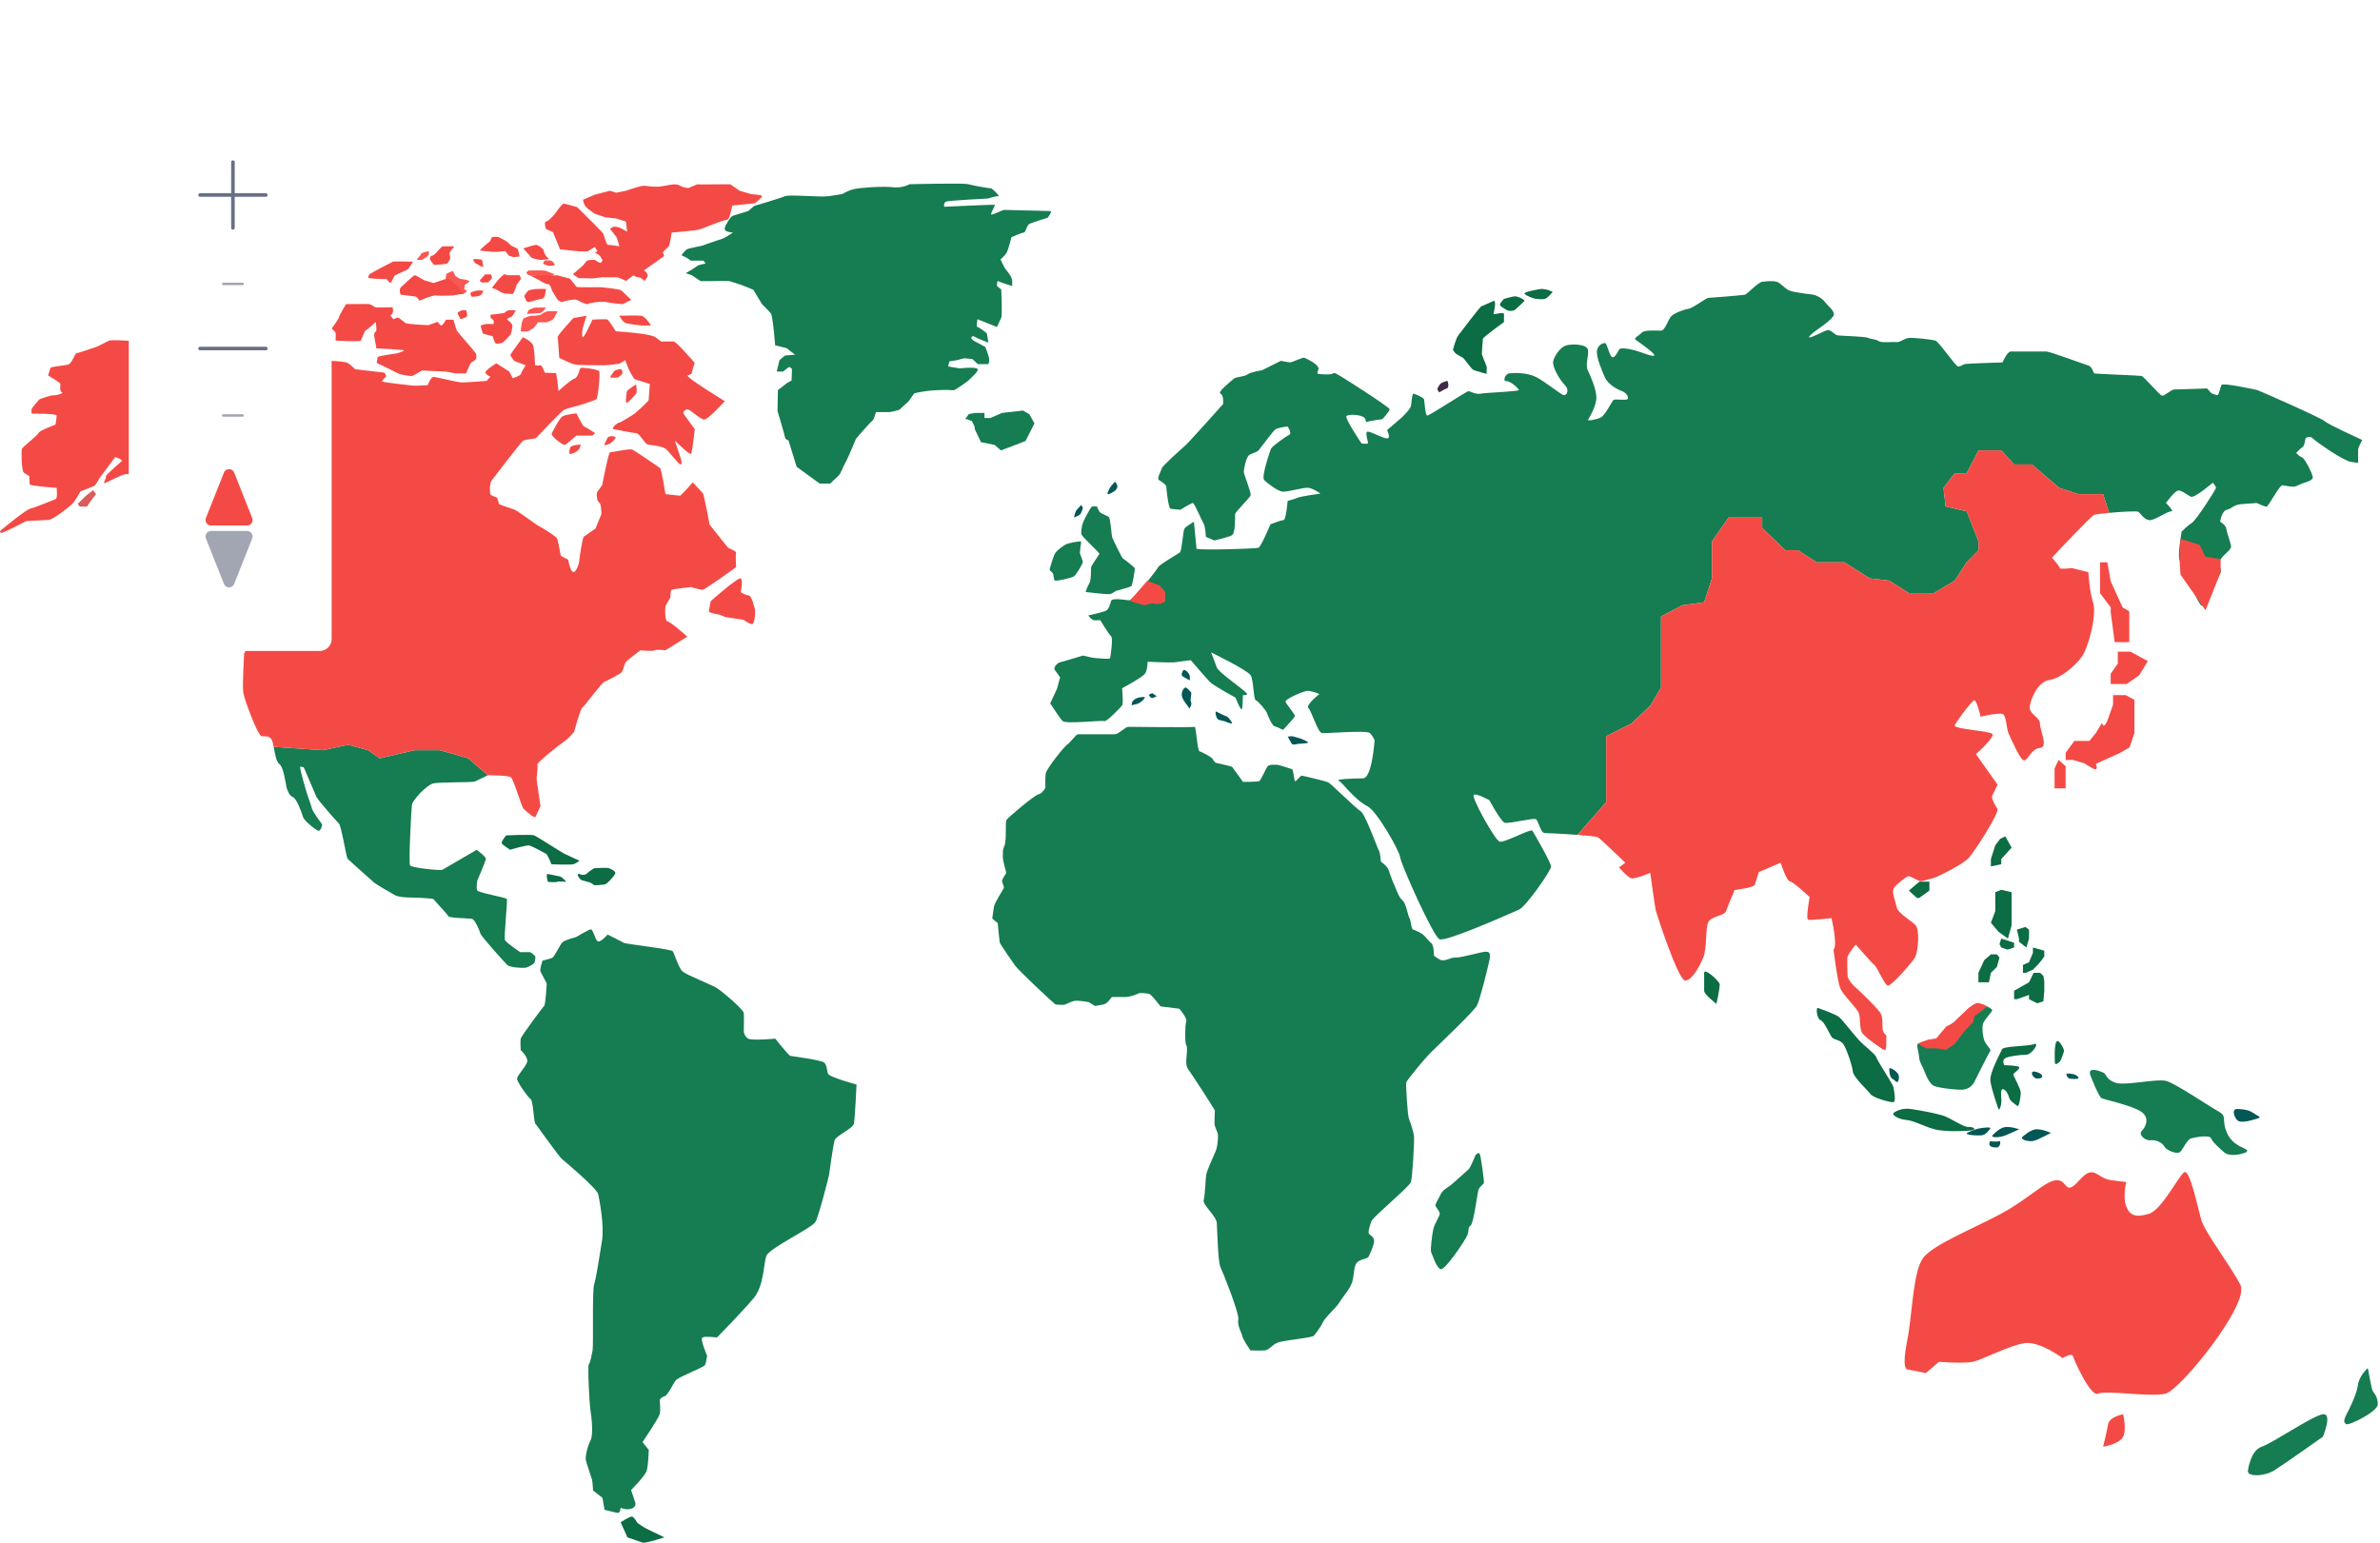 <svg width="998" height="647" viewBox="0 0 998 647" fill="none" xmlns="http://www.w3.org/2000/svg">
<path d="M799.698 574.262C799.698 574.262 797.344 574.262 799.698 562.483C802.052 550.701 802.052 532.638 806.764 527.14C811.477 521.645 827.185 515.361 838.964 509.081C850.746 502.797 857.812 494.944 862.524 494.944C867.237 494.944 865.665 502.011 871.949 494.944C878.233 487.874 879.015 494.158 885.299 494.944L891.583 495.727C891.583 495.727 890.011 502.011 891.583 505.937C893.152 509.863 895.51 510.649 901.004 509.081C906.502 507.509 913.572 493.008 915.927 491.622C918.284 490.232 921.425 505.937 922.997 511.435C924.565 516.933 935.561 531.07 939.487 538.922C943.414 546.775 914.355 582.9 908.074 584.472C901.79 586.04 882.941 582.9 879.801 584.472C876.661 586.04 869.693 570.335 869.251 568.764C868.808 567.195 864.879 569.55 864.879 569.55C864.879 569.55 855.458 562.483 849.174 563.265C842.89 564.051 831.111 570.335 827.185 571.121C823.259 571.907 813.049 571.121 813.049 571.121L807.55 575.834L799.698 574.262Z" fill="#F44A45"/>
<path d="M881.898 606.723C881.898 606.723 883.47 600.439 883.993 597.299C884.516 594.159 890.277 593.109 890.277 593.109C890.277 593.109 891.845 599.394 890.277 602.534C888.705 605.678 881.898 606.723 881.898 606.723Z" fill="#F44A45"/>
<path d="M942.628 616.671C942.628 616.671 943.674 608.295 948.386 606.723C953.098 605.152 969.852 593.633 974.041 593.11C978.231 592.587 974.041 602.534 974.041 602.534C974.041 602.534 957.81 614.053 953.624 616.671C949.435 619.288 942.042 619.425 942.628 616.671Z" fill="#167C51"/>
<path d="M983.989 593.091C983.989 593.091 988.178 585.256 988.701 581.07C989.223 576.881 992.89 573.74 992.89 573.74C992.89 573.74 994.458 582.621 994.985 583.414C995.508 584.21 997.076 585.782 997.076 588.922C997.076 592.063 985.034 597.824 983.989 597.298C982.943 596.775 982.434 596.22 983.989 593.091Z" fill="#167C51"/>
<path d="M876.661 451.228C876.661 451.228 880.064 460.129 881.373 460.652C882.681 461.175 894.723 463.792 898.127 466.41C901.53 469.027 899.699 472.694 898.127 474.266C896.555 475.834 899.435 478.451 901.79 478.192C904.148 477.929 906.765 479.237 907.551 480.809C908.337 482.378 912.786 484.213 914.095 483.164C915.403 482.118 916.975 477.929 918.807 477.406C920.638 476.883 926.659 475.834 927.182 477.406C927.708 478.974 931.371 482.209 932.943 483.472C934.512 484.735 938.441 484.567 941.319 483.472C944.199 482.378 940.01 481.332 938.441 480.286C936.869 479.237 934.512 477.665 933.203 473.48C931.894 469.29 933.729 467.982 930.326 466.15C926.922 464.315 912.263 454.368 908.337 453.322C904.407 452.273 891.057 455.417 887.13 454.108C883.204 452.799 883.204 450.442 882.159 449.919C881.11 449.396 874.829 446.789 876.661 451.228Z" fill="#167C51"/>
<path d="M938.179 465.102C938.179 465.102 942.369 465.056 944.463 466.519C946.554 467.982 948.649 468.505 946.818 469.028C944.986 469.551 939.751 471.386 938.179 469.814C936.607 468.242 935.807 464.94 938.179 465.102Z" fill="#035755"/>
<path d="M848.218 476.643C848.218 476.643 851.492 473.587 854.113 473.587C856.734 473.587 860.007 475.113 860.007 475.113C860.007 475.113 855.204 477.734 853.022 478.39C850.839 479.043 846.65 477.895 848.218 476.643Z" fill="#035755"/>
<path d="M835.556 476.082C835.556 476.082 838.177 473.148 840.577 472.713C842.98 472.275 846.689 473.583 846.689 473.583C846.689 473.583 844.071 474.868 841.124 476.082C838.177 477.296 834.517 477.11 835.556 476.082Z" fill="#035755"/>
<path d="M834.463 478.579C834.463 478.579 837.084 478.986 838.175 478.579C839.266 478.172 838.831 481.228 837.302 481.228C835.772 481.228 833.372 481.077 834.463 478.579Z" fill="#035755"/>
<path d="M825.045 475.041C825.045 475.041 827.463 473.757 829.677 473.297C831.894 472.838 835.185 472.518 834.547 473.297C833.908 474.076 832.901 475.824 831.087 476.101C829.277 476.378 823.101 475.932 825.045 475.041Z" fill="#035755"/>
<path d="M794.347 466.519C794.347 466.519 797.084 464.466 801.308 465.095C805.536 465.726 811.006 466.751 814.487 467.765C817.967 468.782 823.192 472.754 825.427 472.624C827.665 472.494 829.157 473.764 826.423 474.112C823.687 474.459 815.22 474.677 811.126 473.586C807.027 472.494 802.54 469.933 799.312 469.684C796.087 469.438 792.621 467.403 794.347 466.519Z" fill="#0C6C44"/>
<path d="M837.956 464.975C837.956 464.975 835.009 456.775 834.626 453.28C834.244 449.789 838.938 441.491 839.486 440.074C840.03 438.653 850.292 438.87 852.91 437.888C855.531 436.905 852.036 442.365 849.528 442.365C847.015 442.365 842.689 442.909 841.033 443.674C839.373 444.438 840.247 446.73 840.577 446.73C840.903 446.73 846.033 446.838 846.689 447.495C847.345 448.151 844.156 450.115 844.222 450.659C844.289 451.207 847.236 456.445 847.345 458.084C847.454 459.722 846.58 464.305 846.033 463.87C845.489 463.434 842.868 461.796 842.542 460.487C842.212 459.175 841.229 456.993 839.921 456.775C838.612 456.554 839.265 460.487 839.265 461.905C839.265 463.322 838.405 466.259 837.956 464.975Z" fill="#0C6C44"/>
<path d="M852.91 449.351C852.91 449.351 855.423 449.678 856.184 450.881C856.949 452.081 855.188 452.407 853.939 452.299C852.693 452.19 850.946 449.569 852.91 449.351Z" fill="#035755"/>
<path d="M861.645 445.421C861.645 445.421 861.536 442.148 861.645 440.4C861.754 438.653 861.971 436.579 862.845 436.579C863.719 436.579 865.792 440.183 865.466 441C865.14 441.818 864.361 444.765 863.547 445.421C862.736 446.077 861.68 446.955 861.645 445.421Z" fill="#0C6C44"/>
<path d="M867.104 450.224C867.104 450.224 869.396 450.245 870.378 450.835C871.36 451.424 871.908 452.01 871.36 452.319C870.817 452.624 868.413 452.445 867.761 452.319C867.104 452.189 865.701 450.122 867.104 450.224Z" fill="#035755"/>
<path d="M804.223 437.771C804.545 437.655 808.7 436.034 811.426 436.034C814.156 436.034 816.777 429.157 819.942 428.719C823.106 428.283 825.485 422.171 827.899 421.189C830.313 420.206 835.955 423.041 835.373 423.915C834.787 424.789 832.604 427.192 831.731 428.827C830.857 430.466 831.513 435.052 832.169 436.578C832.822 438.108 835.004 440.181 834.625 440.62C834.243 441.055 828.759 451.971 827.899 453.718C827.04 455.465 825.184 456.883 822.889 456.991C820.598 457.104 812.977 456.339 810.893 455.356C808.809 454.374 807.279 450.086 806.735 448.683C806.188 447.276 804.879 445.42 804.77 443.567C804.658 441.711 803.479 438.038 804.223 437.771Z" fill="#167C51"/>
<path d="M762.308 422.716C762.308 422.716 769.511 425.228 771.041 426.428C772.571 427.628 776.827 433.305 779.448 436.144C782.065 438.982 786.433 442.038 786.76 443.347C787.086 444.659 793.595 454.484 793.889 455.684C794.184 456.884 795.233 462.126 793.889 462.234C792.545 462.343 785.56 460.487 784.36 458.849C783.156 457.214 777.153 451.754 776.935 449.351C776.718 446.951 774.206 439.509 772.897 437.772C771.588 436.035 768.967 436.144 768.093 434.944C767.22 433.74 764.929 428.284 763.399 427.846C761.873 427.411 761.325 422.365 762.308 422.716Z" fill="#0C6C44"/>
<path d="M792.216 448.369C792.216 448.369 792.216 451.572 793.416 452.32C794.616 453.064 795.272 454.046 795.711 453.72C796.146 453.39 796.472 452.099 796.146 450.836C795.819 449.569 792.118 447.032 792.216 448.369Z" fill="#035755"/>
<path d="M714.601 407.979V415.512C714.601 417.147 719.373 420.561 719.608 420.982C719.84 421.406 721.152 414.199 721.152 412.891C721.152 411.582 714.601 405.687 714.601 407.979Z" fill="#0C6C44"/>
<path d="M542.177 308.83C542.177 308.83 544.388 309.402 545.124 309.647C545.861 309.893 548.809 311.121 548.482 311.451C548.152 311.777 544.798 311.942 544.468 311.942C544.142 311.942 542.096 312.594 541.686 311.942C541.275 311.286 539.721 308.584 540.047 308.83C540.377 309.075 541.177 308.567 542.177 308.83Z" fill="#035755"/>
<path d="M510.087 298.432C510.087 298.432 513.115 300.071 514.097 300.316C515.079 300.562 516.146 302.362 516.637 303.099C517.129 303.836 514.588 303.018 514.097 302.688C513.606 302.362 511.395 302.197 510.659 301.625C509.922 301.053 509.315 298.025 510.087 298.432Z" fill="#035755"/>
<path d="M497.639 288.527C497.639 288.527 499.032 289.835 499.439 290.327C499.85 290.818 498.867 293.604 499.439 294.502C500.014 295.404 498.643 297.533 498.59 297.042C498.541 296.551 496.902 294.667 496.246 293.519C495.594 292.376 495.429 291.719 495.594 290.572C495.755 289.428 496.846 287.765 497.639 288.527Z" fill="#035755"/>
<path d="M496.003 281.403C496.003 281.403 494.939 283.041 496.003 283.694C497.066 284.35 498.869 285.333 498.869 285.333C498.869 285.333 499.031 284.431 498.869 283.368C498.704 282.305 496.473 280.013 496.003 281.403Z" fill="#035755"/>
<path d="M481.676 291.391C481.676 291.391 482.413 292.58 482.904 292.724C483.395 292.865 484.542 292.149 484.949 292.058C485.36 291.963 483.314 290.98 483.314 290.735C483.314 290.489 481.676 291.391 481.676 291.391Z" fill="#035755"/>
<path d="M475.371 293.684C475.371 293.684 475.781 293.154 476.925 292.722C478.073 292.291 479.466 292.375 479.873 292.291C480.283 292.21 479.957 293.028 479.22 293.684C478.483 294.34 477.501 295.238 476.027 295.403C474.553 295.568 474.308 296.221 474.553 295.568C474.799 294.912 474.41 294.379 475.371 293.684Z" fill="#035755"/>
<path d="M455.231 248.272C455.231 248.272 455.778 246.308 456.76 244.669C457.743 243.034 457.304 238.339 457.631 237.574C457.96 236.81 460.908 232.554 461.016 232.224C461.125 231.897 453.813 225.129 453.483 224.147C453.157 223.164 453.701 220.217 454.139 219.126C454.574 218.035 457.304 212.684 457.852 212.466C458.395 212.249 460.034 212.466 460.034 212.466C460.034 212.466 460.69 214.54 461.564 215.087C462.434 215.631 464.511 216.396 465.055 216.943C465.602 217.487 466.146 224.694 466.364 225.347C466.585 226.003 470.406 233.971 470.841 234.192C471.279 234.41 475.753 237.901 475.862 238.339C475.97 238.774 474.879 245.543 474.335 245.873C473.788 246.199 468.767 247.616 468.22 247.725C467.676 247.837 466.585 248.929 465.381 249.146C464.181 249.364 455.231 248.272 455.231 248.272Z" fill="#167C51"/>
<path d="M440.381 237.902C440.381 237.902 441.799 232.773 442.673 231.681C443.546 230.587 446.167 228.622 447.15 228.187C448.132 227.752 453.5 226.657 453.381 227.204C453.262 227.752 452.827 231.352 452.827 231.899C452.827 232.443 454.135 235.064 454.027 235.829C453.918 236.593 451.297 241.067 450.314 241.723C449.332 242.379 442.346 244.014 442.129 243.362C441.911 242.706 441.581 240.523 441.581 240.523C441.581 240.523 440.816 239.65 440.381 239.32C439.946 238.993 440.381 237.902 440.381 237.902Z" fill="#167C51"/>
<path d="M453.381 211.811C453.381 211.811 451.514 213.709 451.188 214.288C450.862 214.867 450.206 217.162 450.532 217.049C450.862 216.94 451.953 216.288 452.718 215.849C453.479 215.414 453.823 213.667 454.034 213.228C454.244 212.793 453.381 211.811 453.381 211.811Z" fill="#035755"/>
<path d="M467.565 201.987C467.565 201.987 465.6 204.061 465.274 204.825C464.944 205.59 463.979 207.117 464.625 207.225C465.274 207.338 467.456 205.917 467.565 205.808C467.674 205.699 467.891 205.594 468.439 204.611C468.982 203.625 467.565 201.987 467.565 201.987Z" fill="#035755"/>
<path d="M602.82 162.797C602.82 162.797 603.694 161.159 604.129 160.832C604.567 160.506 606.532 159.741 606.859 159.741C607.188 159.741 607.732 162.471 606.859 162.797C605.985 163.124 603.476 164.545 603.476 164.545C603.476 164.545 602.518 163.338 602.82 162.797Z" fill="#41294A"/>
<path d="M609.259 146.75C609.259 146.75 610.459 141.838 611.658 140.417C612.862 139 620.504 128.628 621.265 128.411C622.03 128.193 624.869 126.772 626.29 126.228C627.707 125.681 626.29 131.684 626.29 131.684C626.29 131.684 626.725 131.796 627.707 131.575C628.69 131.358 630.654 131.031 630.654 131.684V135.07C630.654 135.07 621.921 141.4 621.813 142.056C621.704 142.712 621.374 148.498 621.374 148.498C621.813 150.024 623.451 153.519 623.451 154.066C623.451 154.61 623.342 156.792 623.342 156.792C623.342 156.792 618.865 155.592 617.883 155.157C616.9 154.719 613.953 150.245 613.406 150.024C612.862 149.806 611.006 148.715 610.459 148.28C609.915 147.842 609.259 146.75 609.259 146.75Z" fill="#0C6C44"/>
<path d="M630.657 125.354C630.657 125.354 629.457 126.554 629.018 127.428C628.583 128.301 630.657 129.284 631.639 129.94C632.622 130.592 634.478 130.484 635.243 129.94C636.008 129.392 639.281 126.193 639.281 126.193C639.173 125.463 636.334 124.263 635.352 124.263C634.369 124.263 630.657 125.354 630.657 125.354Z" fill="#0C6C44"/>
<path d="M645.188 121.315C645.188 121.315 639.701 122.297 639.294 122.953C638.887 123.606 643.157 125.353 644.171 125.353C645.188 125.353 646.613 125.683 647.83 125.353C649.051 125.027 651.083 122.406 651.083 122.406C651.083 122.406 648.006 120.736 645.188 121.315Z" fill="#0C6C44"/>
<path d="M618.809 484.283C618.809 484.283 616.518 489.851 615.862 490.342C615.206 490.834 609.311 496.398 607.837 497.381C606.364 498.367 604.725 499.511 604.234 500.658C603.743 501.805 601.616 505.079 601.943 505.735C602.269 506.388 603.743 508.191 603.743 509.009C603.743 509.826 601.616 513.265 601.125 515.068C600.634 516.868 599.652 524.236 600.143 525.219C600.634 526.201 602.269 531.604 604.073 532.261C605.872 532.917 614.223 520.471 615.206 518.177C616.188 515.886 615.37 514.903 616.679 513.921C617.991 512.938 619.465 500.493 619.956 499.019C620.448 497.546 622.083 496.728 622.247 496.072C622.412 495.416 620.939 484.774 620.609 484.283C620.283 483.792 620.448 482.974 618.809 484.283Z" fill="#167C51"/>
<path d="M601.291 400.773C601.291 400.773 601.782 401.264 603.747 402.412C605.712 403.556 608.168 401.429 610.298 401.591C612.424 401.756 621.269 399.135 622.904 399.135C624.543 399.135 625.199 399.654 624.543 402.752C623.887 405.85 620.613 419.278 619.304 421.734C617.992 424.19 603.151 438.27 600.01 441.383C596.87 444.495 589.828 453.172 589.667 453.989C589.502 454.81 590.158 467.582 590.81 469.217C591.467 470.856 592.775 474.624 592.94 476.75C593.105 478.88 592.284 493.781 591.631 495.746C590.975 497.711 575.748 510.318 575.092 512.121C574.435 513.921 573.453 516.868 574.109 517.525C574.765 518.177 576.73 518.998 576.074 521.454C575.418 523.91 574.334 526.037 573.892 527.023C573.453 528.005 570.179 528.005 568.871 529.64C567.558 531.279 567.888 535.208 566.906 537.991C565.923 540.777 563.138 543.724 561.664 546.18C560.19 548.636 555.769 552.236 554.622 554.692C553.478 557.152 551.675 559.116 551.022 560.099C550.366 561.081 538.25 562.064 535.794 563.046C533.338 564.029 532.191 566.155 530.391 566.32C528.588 566.485 524.331 566.32 524.331 566.32C524.331 566.32 521.219 561.899 520.893 560.26C520.563 558.625 518.763 556.004 519.254 553.383C519.746 550.762 512.704 533.408 511.721 531.279C510.739 529.149 510.413 515.886 510.248 512.939C510.086 509.991 504.143 505.244 504.739 503.279C505.335 501.314 505.5 494.108 505.827 492.469C506.157 490.834 508.939 484.683 509.756 482.764C510.577 480.845 510.739 477.897 510.739 476.259C510.739 474.624 509.265 472.82 509.265 471.02C509.265 469.217 509.43 466.27 509.43 465.778C509.43 465.287 499.441 450.06 498.458 448.751C497.476 447.442 497.311 446.13 497.476 444.004C497.641 441.874 498.02 439.088 497.42 438.27C496.82 437.453 496.876 429.92 497.42 428.446C497.967 426.972 494.529 423.043 494.529 423.043L486.669 422.06C486.669 422.06 482.74 416.983 481.922 416.822C481.101 416.657 478.154 416.166 477.336 416.657C476.519 417.148 473.242 418.131 472.259 418.131H466.2C466.2 418.131 464.4 420.913 462.761 421.243C461.126 421.569 459.161 421.895 459.161 421.895L456.54 420.26C456.54 420.26 452.119 419.439 450.481 419.769C448.846 420.095 446.716 421.404 446.06 421.404C445.407 421.404 443.113 421.404 442.621 421.243C442.13 421.078 426.902 406.833 425.594 404.868C424.281 402.903 419.369 396.026 419.208 395.205C419.043 394.387 418.387 387.184 418.387 387.184L416.096 385.216C416.096 385.216 416.587 381.125 416.913 379.812C417.24 378.504 420.352 373.426 420.843 372.609C421.334 371.791 420.025 370.153 420.19 369.335C420.352 368.514 421.99 366.058 421.99 366.058C421.99 366.058 420.352 360.655 420.517 359.02C420.682 357.381 420.19 357.051 421.173 354.76C422.155 352.469 421.499 344.936 421.99 343.954C422.482 342.971 433.779 333.473 435.418 333.147C437.053 332.821 438.365 330.364 438.365 330.364C438.365 330.364 438.2 326.27 438.527 324.305C438.857 322.34 446.225 313.098 447.533 312.232C448.846 311.368 451.302 307.93 451.954 307.93H467.512C468.986 307.93 471.933 304.818 473.077 304.818C474.224 304.818 500.258 305.148 500.915 304.818C501.571 304.491 502.062 314.972 503.044 315.133C504.027 315.298 508.121 317.589 508.448 318.245C508.774 318.902 509.532 319.719 509.725 319.884C509.921 320.045 516.269 321.193 516.697 321.684C517.125 322.175 521.219 327.905 521.219 327.905C521.219 327.905 527.605 327.905 528.096 327.579C528.588 327.252 531.044 322.01 531.535 321.358C532.026 320.702 533.5 320.702 535.138 320.702C536.777 320.702 541.033 322.501 541.689 322.501C542.342 322.501 542.671 327.087 542.998 327.579C543.324 328.07 545.289 325.287 545.78 325.287C546.271 325.287 555.769 327.579 556.917 328.07C558.064 328.561 568.601 339.112 570.506 340.164C572.414 341.213 577.548 355.578 578.204 356.725C578.856 357.872 579.021 361.311 579.021 361.311C579.021 361.311 581.804 363.276 582.295 364.914C582.786 366.549 584.042 369.879 584.698 371.191C585.354 372.5 586.39 376.212 588.028 377.521C589.667 378.83 590.319 383.907 590.975 384.889C591.631 385.872 591.793 389.64 592.449 389.802C593.105 389.966 595.723 391.114 596.705 391.931C597.687 392.749 599.326 394.879 600.308 395.696C601.291 396.517 601.291 400.773 601.291 400.773Z" fill="#167C51"/>
<path d="M278.603 644.754C278.603 644.754 274.673 642.789 272.27 641.698C269.87 640.607 267.249 638.642 267.249 638.642C267.249 638.642 265.94 636.238 265.067 636.021C264.193 635.803 260.263 638.421 260.263 638.421L263.102 644.754C263.102 644.754 268.34 646.501 269.435 646.936C270.526 647.375 278.603 644.754 278.603 644.754Z" fill="#0C6C44"/>
<path d="M266.378 630.126L264.63 624.888C264.63 624.888 270.525 618.993 271.181 616.807C271.837 614.625 272.055 608.074 272.055 608.074L269.434 604.801C269.434 604.801 276.202 594.759 276.641 593.011C277.076 591.264 276.641 587.117 276.641 587.117C276.641 587.117 277.076 586.026 278.605 585.587C280.132 585.152 282.314 580.131 283.409 578.819C284.5 577.51 295.198 573.363 295.633 572.489C296.072 571.615 296.507 568.559 296.507 568.559C296.507 568.559 293.451 561.57 294.542 560.917C295.633 560.261 300.654 560.917 300.654 560.917C300.654 560.917 311.352 549.998 315.938 544.542C320.524 539.083 320.085 529.915 321.397 526.638C322.706 523.364 340.39 515.07 341.92 512.449C343.446 509.828 347.597 493.017 347.597 493.017C347.597 493.017 349.341 480.137 349.997 478.172C350.653 476.207 357.639 473.369 358.074 471.183C358.512 469.001 359.168 454.808 359.168 454.808C359.168 454.808 347.597 451.752 347.158 450.226C346.723 448.696 346.723 446.731 345.632 445.64C344.537 444.549 332.313 443.019 331.439 442.801C330.566 442.584 325.106 435.601 325.106 435.601C325.106 435.601 315.313 436.482 313.769 435.601C312.226 434.724 311.899 432.759 311.899 432.759C311.899 432.759 312.008 426.426 311.899 424.9C311.791 423.37 303.058 415.946 300.654 414.419C298.254 412.89 287.991 408.96 286.244 407.434C284.5 405.904 282.753 399.792 282.097 398.918C281.444 398.044 262.23 395.862 261.574 395.423C260.918 394.988 254.806 391.932 254.806 391.932C254.806 391.932 251.75 395.423 250.659 394.771C249.568 394.115 248.694 389.746 247.82 389.746C246.947 389.746 241.487 393.024 241.487 393.024C241.487 393.024 236.905 394.115 235.814 395.206C234.719 396.297 232.537 401.318 231.445 401.757C230.354 402.192 227.516 402.848 227.516 402.848C227.516 402.848 226.207 406.56 226.642 407.434C227.081 408.307 229.263 412.455 229.263 412.455C229.263 412.455 228.824 421.188 228.172 421.844C227.516 422.496 218.565 434.517 218.347 435.601C218.126 436.689 218.347 440.401 218.347 440.401C218.347 440.401 221.839 443.457 220.965 445.64C220.091 447.822 216.818 451.099 216.818 452.408C216.818 453.717 221.403 460.267 222.495 460.924C223.586 461.576 223.803 470.309 224.46 471.183C225.116 472.057 234.501 485.158 235.593 486.032C236.684 486.905 250.441 498.473 250.876 500.877C251.315 503.277 253.497 513.757 252.406 520.526C251.315 527.294 250.003 536.027 249.129 538.648C248.255 541.265 248.912 564.447 248.476 566.395C248.038 568.338 247.603 571.398 246.947 572.051C246.291 572.707 247.164 588.864 247.603 591.482C248.038 594.103 248.912 601.744 247.603 604.144C246.291 606.548 245.417 610.913 245.638 612.225C245.855 613.534 248.038 619.646 248.255 620.519C248.476 621.393 248.694 625.105 248.694 625.105L252.624 628.161L253.497 633.182C253.497 633.182 257.862 634.273 258.953 634.491C260.045 634.712 260.266 632.309 260.266 632.309C260.266 632.309 262.23 633.4 264.63 632.747C267.034 632.091 266.378 630.126 266.378 630.126Z" fill="#167C51"/>
<path d="M212.232 350.34C212.232 350.34 222.873 349.848 224.021 350.34C225.168 350.831 235.648 357.543 236.631 358.034C237.613 358.525 243.017 360.981 243.017 360.981C243.017 360.981 241.543 362.129 240.396 362.455C239.248 362.785 231.228 362.455 231.228 362.455C231.228 362.455 229.754 358.525 228.933 358.034C228.115 357.543 223.203 354.925 222.056 354.596C220.909 354.269 213.87 356.36 213.87 356.36C213.87 356.36 210.923 354.434 210.432 353.778C209.94 353.122 212.232 350.34 212.232 350.34Z" fill="#0C6C44"/>
<path d="M229.751 366.55C229.751 366.55 233.355 367.206 234.663 367.533C235.972 367.859 237.446 369.824 237.446 369.824C237.446 369.824 234.172 369.498 233.6 369.824C233.025 370.154 229.751 369.824 229.751 369.824C229.751 369.824 228.674 366.35 229.751 366.55Z" fill="#0C6C44"/>
<path d="M243.015 366.542C243.015 366.542 244.654 367.353 245.798 366.542C246.945 365.732 248.583 364.093 249.566 364.093C250.548 364.093 254.478 363.767 255.296 364.093C256.113 364.423 258.573 365.388 257.917 366.542C257.26 367.697 254.478 370.97 253.331 370.97C252.183 370.97 249.236 371.626 248.745 370.97C248.254 370.317 246.945 369.97 246.945 369.97C246.945 369.97 244.654 369.335 243.998 369.17C243.341 369.005 241.099 366.212 243.015 366.542Z" fill="#0C6C44"/>
<path d="M298.033 252.093C298.033 252.093 309.658 241.777 310.64 242.595C311.623 243.416 310.64 248.328 310.64 248.328C310.64 248.328 312.145 249.472 313.77 249.637C315.391 249.802 316.208 254.714 316.538 255.366C316.864 256.023 316.538 261.752 315.391 261.752C314.243 261.752 311.787 259.952 311.787 259.952L304.254 258.805L301.798 257.822C301.798 257.822 297.051 257.005 297.216 256.349C297.377 255.696 298.033 252.093 298.033 252.093Z" fill="#F44A45"/>
<path d="M231.389 181.683C231.389 181.683 234.501 175.462 235.81 174.641C237.119 173.824 241.704 173.333 241.704 173.333C241.704 173.333 244.325 178.736 244.982 178.901C245.634 179.062 249.564 181.683 249.564 181.683L248.42 182.666H241.704C241.704 182.666 237.448 186.431 236.792 186.595C236.136 186.76 230.747 182.922 231.389 181.683Z" fill="#F44A45"/>
<path d="M239.085 187.74C239.085 187.74 238.268 190.196 239.085 190.361C239.903 190.523 242.85 189.049 243.18 187.74L243.506 186.432C243.506 186.432 239.376 186.586 239.085 187.74Z" fill="#F44A45"/>
<path d="M254.807 183.484L253.333 186.6C253.333 186.6 252.842 186.922 254.807 186.431C256.772 185.94 258.245 183.484 258.245 183.484C258.245 183.484 256.607 182.175 254.807 183.484Z" fill="#F44A45"/>
<path d="M257.263 179.966C257.263 179.966 265.778 181.681 266.922 181.681C268.069 181.681 270.36 186.102 271.673 186.432C272.981 186.759 277.732 186.934 279.367 188.401C281.006 189.871 284.609 194.944 285.427 194.783C286.244 194.618 285.427 192.162 285.427 192.162L282.971 184.804C282.971 184.804 289.03 190.713 289.683 190.372C290.339 190.032 291.321 179.966 291.321 179.966C291.321 179.966 286.735 173.822 286.574 173.331C286.409 172.84 287.065 171.857 288.209 171.692C289.356 171.531 293.777 176.117 295.416 175.952C297.051 175.787 303.932 168.254 303.932 168.254C303.932 168.254 287.065 157.938 288.374 157.447C289.683 156.956 290.174 156.794 290.174 156.138C290.174 155.482 291.321 152.209 291.321 152.209C291.321 152.209 283.627 143.202 282.479 143.202H277.241C277.241 143.202 277.076 143.037 274.785 141.402C272.49 139.763 258.245 138.946 258.245 138.946C258.245 138.946 255.298 134.36 254.806 134.034C254.315 133.704 248.421 134.034 248.421 134.034C248.421 134.034 244.817 142.054 244.326 141.402C243.835 140.746 244.326 137.633 244.326 137.633L245.965 132.395L240.452 133.377C240.452 133.377 233.684 140.581 233.846 141.402C234.011 142.219 234.502 150.079 234.502 150.079C234.502 150.079 239.379 152.535 241.116 152.865C242.852 153.191 251.586 153.191 253.277 153.191C254.971 153.191 259.719 152.535 259.719 152.535L262.175 151.061L263.483 154.5C263.483 154.5 265.613 158.921 266.269 159.086C266.922 159.25 272.49 161.05 272.49 161.05C272.49 161.05 271.999 167.271 271.999 167.763C271.999 168.254 267.087 172.678 266.269 173.331C265.448 173.987 260.21 177.261 259.554 177.261C258.901 177.261 256.045 179.724 257.263 179.966Z" fill="#F44A45"/>
<path d="M266.758 161.213C266.758 161.213 262.828 163.504 262.828 164.325C262.828 165.143 262.011 169.072 262.828 168.908C263.646 168.746 266.267 165.637 266.758 165.062C267.249 164.487 266.758 161.213 266.758 161.213Z" fill="#F44A45"/>
<path d="M260.207 154.828C260.207 154.828 258.078 154.828 257.26 155.975C256.442 157.119 255.758 158.267 255.758 158.267C255.758 158.267 258.078 158.593 259.06 158.267C260.042 157.94 261.025 156.621 261.025 156.621C261.025 156.621 261.039 154.747 260.207 154.828Z" fill="#F44A45"/>
<path d="M139.091 137.799C139.091 137.799 140.621 139.217 140.73 139.546C140.839 139.873 140.73 142.82 140.73 142.82C140.73 142.82 150.88 143.476 151.319 142.82C151.754 142.167 152.737 138.782 153.501 138.455C154.266 138.125 157.54 135.069 157.54 135.069C157.54 135.069 158.196 139.073 157.54 139.09C156.884 139.108 156.884 140.746 156.884 140.746L157.831 146.097C157.831 146.097 169.655 146.641 169.438 146.967C169.22 147.297 166.599 148.171 166.599 148.171C166.599 148.171 158.631 149.262 158.414 149.697C158.196 150.136 157.975 152.209 157.975 152.209C157.975 152.209 165.726 155.921 166.929 156.574C168.129 157.23 172.168 157.778 172.824 157.665C173.476 157.556 176.862 155.374 176.862 155.374C176.862 155.374 185.595 155.813 186.578 155.813C187.56 155.813 190.834 156.665 191.599 156.62C192.364 156.574 195.42 156.62 195.42 156.62C195.42 156.62 197.167 152.209 197.711 151.992C198.258 151.771 199.676 150.571 199.676 150.571C199.676 150.571 199.784 149.153 199.676 148.497C199.567 147.841 192.146 139.655 191.599 138.673C191.051 137.69 190.181 134.087 190.181 134.087H187.013C187.013 134.087 185.704 136.382 185.157 136.49C184.613 136.599 183.522 134.961 183.522 134.961L179.592 136.382C179.592 136.382 170.638 135.943 170.094 135.508C169.547 135.069 166.929 133.104 166.929 133.104L164.964 133.869L163.652 132.396C163.652 132.396 164.526 131.687 164.743 131.031C164.964 130.375 164.635 128.848 164.635 128.848C164.635 128.848 157.649 129.066 157.322 128.848C156.993 128.631 155.358 127.648 154.919 127.536C154.484 127.427 145.095 127.536 145.095 127.536C145.095 127.536 142.256 132.231 142.147 132.996C142.039 133.761 139.091 137.799 139.091 137.799Z" fill="#F44A45"/>
<path d="M154.348 116.402C154.348 116.402 154.594 115.311 155.137 114.872C155.685 114.437 164.2 109.96 164.744 109.743C165.292 109.525 173.151 109.743 173.151 109.743C173.151 109.743 171.512 112.704 170.856 113.023C170.204 113.346 165.509 115.529 165.509 115.529C165.509 115.529 163.955 118.585 163.748 118.693C163.544 118.802 162.123 117.058 162.123 117.058C162.123 117.058 154.169 116.971 154.348 116.402Z" fill="#F44A45"/>
<path d="M168.129 120.443C168.129 120.443 173.259 115.64 173.806 115.422C174.35 115.205 179.375 118.598 179.919 118.703C180.466 118.805 180.357 120.769 180.357 121.426C180.357 122.082 177.41 124.699 177.41 125.138C177.41 125.573 175.88 126.12 175.88 126.12C175.88 126.12 175.017 124.59 174.249 124.373C173.48 124.155 168.456 123.717 168.129 123.608C167.803 123.499 167.207 121.299 168.129 120.443Z" fill="#F44A45"/>
<path d="M191.817 131.249C191.817 131.249 192.909 130.266 193.673 130.157C194.438 130.049 195.53 130.157 195.53 130.157C195.53 130.157 196.294 132.666 195.53 132.996C194.765 133.322 193.126 133.87 193.126 133.87C193.126 133.87 192.035 132.014 191.817 131.249Z" fill="#F44A45"/>
<path d="M201.535 136.598C201.535 136.598 202.409 136.163 203.391 135.941C204.374 135.724 206.886 135.941 206.886 135.941C206.886 135.941 207.321 134.85 206.886 134.306C206.448 133.759 205.683 133.215 205.683 133.215V131.987C205.683 131.987 211.577 131.468 211.798 131.029C212.016 130.594 212.998 130.17 213.325 130.11C213.651 130.047 216.272 130.11 216.272 130.11C216.272 130.11 214.854 132.885 214.416 132.885C213.981 132.885 212.56 133.868 212.56 133.868C212.56 133.868 213.325 134.633 213.763 134.959C214.198 135.289 214.746 135.941 214.854 136.598C214.963 137.254 214.198 140.201 214.198 140.201C214.198 140.201 211.033 143.801 210.486 143.801C209.942 143.801 208.086 144.566 207.648 143.801C207.212 143.04 206.556 140.966 206.556 140.966C206.556 140.966 203.283 140.201 202.735 139.98C202.192 139.762 201.535 136.598 201.535 136.598Z" fill="#F44A45"/>
<path d="M193.843 123.247C193.843 123.247 193.317 122.324 192.58 121.914C191.843 121.503 189.633 120.03 189.387 119.949C189.142 119.868 187.096 119.331 187.015 118.7C186.931 118.065 186.77 115.118 187.422 114.711C188.079 114.3 189.963 113.644 189.963 113.644C189.963 113.644 190.78 115.693 191.107 115.854C191.436 116.019 192.647 117.082 193.843 117.082C195.04 117.082 197.005 117.903 197.005 117.903C197.005 117.903 195.531 119.212 195.201 119.212C194.875 119.212 194.629 121.177 194.629 121.177L195.868 122.079C195.868 122.079 194.142 123.686 193.843 123.247Z" fill="#FA5652"/>
<path d="M180.366 108.979C180.366 108.979 179.892 107.587 181.12 107.26C182.348 106.934 183.085 105.787 183.085 105.787C183.085 105.787 185.134 103.411 185.541 103.33C185.952 103.25 190.537 103.33 190.537 103.33C190.537 103.33 188.488 105.751 188.488 106.137C188.488 106.523 188.818 108.488 188.818 108.488C188.818 108.488 187.751 110.534 187.344 110.618C186.934 110.699 182.187 111.19 182.022 111.109C181.857 111.025 180.366 108.979 180.366 108.979Z" fill="#F44A45"/>
<path d="M179.156 105.459C179.156 105.459 176.454 106.031 176.454 106.607C176.454 107.178 174.489 108.898 174.815 108.978C175.145 109.063 176.966 108.978 176.966 108.978C176.966 108.978 178.664 107.915 179.156 107.589C179.647 107.259 180.629 105.059 179.156 105.459Z" fill="#FA5652"/>
<path d="M197.904 122.453C197.904 122.453 199.624 121.835 200.28 121.835H202.652C202.652 121.835 202.325 123.635 201.017 124.046C199.704 124.453 197.904 124.453 197.904 124.453C197.904 124.453 196.452 122.905 197.904 122.453Z" fill="#F44A45"/>
<path d="M219.846 133.377C219.846 133.377 222.383 132.23 223.449 132.395C224.513 132.56 226.804 131.988 226.804 131.988C226.804 131.988 228.442 130.511 230.242 130.511H233.842C233.842 130.511 232.453 133.296 231.961 133.868C231.47 134.44 229.098 135.177 229.098 135.177H225.576C225.576 135.177 224.021 137.552 223.53 137.717C223.039 137.879 221.646 139.026 221.239 139.026H218.372C218.372 139.026 218.59 133.875 219.846 133.377Z" fill="#FA5652"/>
<path d="M221.647 130.082C221.647 130.082 223.447 128.956 225.005 128.956H228.934C228.934 128.956 227.622 131.085 226.559 131.25C225.496 131.412 221.32 131.577 221.075 131.657C220.829 131.742 221.647 130.082 221.647 130.082Z" fill="#FA5652"/>
<path d="M219.844 124.044C219.844 124.044 221.237 121.999 221.564 121.834C221.89 121.669 223.318 121.283 224.981 121.188C226.641 121.097 228.932 121.188 228.932 121.188C228.932 121.188 228.686 124.862 227.704 125.108C226.721 125.353 223.118 126.336 221.809 126.665C220.501 126.992 219.844 124.044 219.844 124.044Z" fill="#F44A45"/>
<path d="M206.255 120.764C206.255 120.764 208.031 121.178 208.901 121.835C209.774 122.487 211.658 123.224 211.904 123.143C212.15 123.063 214.441 123.259 214.932 123.326C215.423 123.389 216.736 119.27 216.736 119.27C216.736 119.27 218.125 117.414 218.371 117.084C218.616 116.757 217.879 115.41 217.879 115.41H212.806C212.806 115.41 211.739 114.957 211.413 115.038C211.087 115.119 208.901 117.329 208.901 117.329L206.255 120.764Z" fill="#F44A45"/>
<path d="M201.535 117.167L203.472 115.03C203.472 115.03 204.538 115.181 205.437 115.03C206.338 114.876 206.258 116.757 206.258 116.757C206.258 116.757 204.619 118.658 204.374 118.486C204.128 118.314 202.328 118.486 202.328 118.486C202.328 118.486 200.623 118.174 201.535 117.167Z" fill="#F44A45"/>
<path d="M198.396 109.015C198.396 109.015 199.01 110.37 199.726 110.615C200.442 110.861 201.266 111.517 201.266 111.517L202.652 112.008C202.652 112.008 202.326 109.38 202.08 109.015C201.835 108.65 198.052 108.394 198.396 109.015Z" fill="#F44A45"/>
<path d="M212.34 101.174C212.34 101.174 209.722 99.7 209.066 99.427C208.414 99.153 206.256 99.427 206.256 99.427L205.466 101.174L202.898 103.293C202.898 103.293 201.053 105.048 201.267 105.104C201.481 105.16 204.87 105.43 206.259 105.595C207.649 105.76 211.905 105.321 211.905 105.321L213.379 107.205C213.379 107.205 215.017 107.833 215.508 107.833C215.999 107.833 217.856 107.56 217.856 107.56C217.856 107.56 217.308 104.669 216.982 104.339C216.656 104.013 214.252 102.974 214.252 102.974C214.252 102.974 212.887 101.479 212.34 101.174Z" fill="#F44A45"/>
<path d="M226.313 108.98C226.313 108.98 223.039 108.489 222.601 107.832C222.166 107.18 221.457 106.415 221.457 106.415L219.38 104.176C219.38 104.176 223.583 102.868 224.622 102.703C225.657 102.538 227.622 104.394 227.787 104.611C227.952 104.832 228.278 106.141 228.278 106.141L228.934 107.341L230.243 108.639C230.243 108.639 227.092 109.117 226.313 108.98Z" fill="#F44A45"/>
<path d="M228.387 109.252C228.387 109.252 230.243 109.087 230.952 109.252C231.66 109.417 232.316 110.326 232.316 110.326L232.59 111.382C232.59 111.382 229.86 111.544 229.534 111.382C229.204 111.217 228.331 111 227.896 110.726C227.46 110.452 228.387 109.252 228.387 109.252Z" fill="#FA5652"/>
<path d="M222.165 113.454C222.165 113.454 227.459 113.346 228.277 113.454C229.098 113.563 230.571 114.272 230.571 114.272L232.589 115.026C232.589 115.026 230.298 116.128 229.859 116.237C229.424 116.346 226.694 116.184 226.477 116.237C226.259 116.293 224.389 115.528 224.389 115.528C224.389 115.528 222.929 115.584 222.165 115.475C221.4 115.363 220.691 114.546 220.691 114.546C220.691 114.546 221.347 113.181 222.165 113.454Z" fill="#FA5652"/>
<path d="M176.645 125.79C176.645 125.79 181.557 123.685 182.757 123.916C183.96 124.151 189.855 123.916 189.855 123.916L194.493 123.144L190.535 118.699L187.56 116.759L181.774 118.699L177.859 117.541L176.645 121.832V125.79Z" fill="#F44A45"/>
<path d="M222.165 115.475C222.165 115.475 226.119 117.496 226.109 117.496C226.095 117.496 228.825 119.331 229.807 119.176C230.789 119.022 231.446 121.832 231.446 121.832L233.842 125.79L235.375 126.688C235.375 126.688 240.722 125.134 241.922 125.79C243.126 126.446 246.073 127.878 246.508 127.488C246.947 127.099 252.077 126.169 254.259 126.688C256.441 127.211 261.027 127.555 261.027 127.555L264.722 125.79C264.722 125.79 261.245 122.46 260.592 121.832C259.936 121.204 252.077 120.443 252.077 120.443C252.077 120.443 242.143 120.552 241.814 120.334C241.487 120.113 239.084 116.675 238.758 116.759C238.431 116.839 233.842 115.475 233.842 115.475H231.642H222.165Z" fill="#F44A45"/>
<path d="M259.718 132.395C259.718 132.395 260.957 135.016 262.465 135.507C263.974 135.998 268.886 136.489 268.886 136.489H272.981C272.981 136.489 270.521 132.56 268.886 132.395C267.251 132.23 259.718 132.395 259.718 132.395Z" fill="#F44A45"/>
<path d="M270.361 117.822C270.361 117.822 268.561 116.208 267.74 116.278C266.922 116.348 265.613 115.475 265.613 115.475L262.466 117.822C262.466 117.822 259.526 116.208 258.393 116.278C257.263 116.348 252.512 116.278 252.512 116.278L248.582 116.759L242.688 116.65L240.232 115.029C240.232 115.029 243.835 111.801 244.326 111.454C244.818 111.11 245.961 109.215 246.453 109.18C246.944 109.145 249.238 108.724 249.73 109.18C250.221 109.636 251.856 110.324 251.856 110.324L252.677 109.18L251.53 107.215L249.4 105.847L250.547 105.412L249.4 103.57L246.453 105.412H242.688L234.828 104.559L231.881 97.352L228.934 96.044C228.934 96.044 227.951 92.931 228.934 92.931C229.916 92.931 232.59 89.823 232.59 89.823C232.59 89.823 235.646 85.402 236.302 85.402C236.958 85.402 242.032 86.876 242.032 86.876C242.032 86.876 252.838 97.517 253.003 98.008C253.168 98.5 254.312 102.791 254.968 102.693C255.624 102.594 259.719 103.293 259.719 103.293C259.719 103.293 258.87 99.949 258.393 99.307C257.915 98.665 255.761 95.879 255.761 95.879L257.424 95.061C257.424 95.061 259.063 94.896 261.028 96.044L262.992 97.191L262.466 92.931L258.393 91.623L253.821 91.132L249.428 89.658C249.428 89.658 246.944 88.019 245.8 86.876C244.653 85.728 244.488 83.763 244.488 83.763L249.428 81.633L255.761 79.998L258.393 80.816L262.466 79.998C262.466 79.998 266.754 78.525 268.887 78.034C271.017 77.542 273.799 78.851 278.055 78.034C282.315 77.213 283.624 76.984 285.262 77.918C286.901 78.851 288.701 78.851 288.701 78.851L292.304 77.311C292.304 77.311 295.413 77.412 299.834 77.311C304.255 77.213 306.219 77.311 306.219 77.311L310.149 79.998L315.226 81.472C315.226 81.472 318.995 81.633 319.486 82.125C319.977 82.616 316.538 85.237 316.538 85.237L307.04 86.219C307.04 86.219 305.893 92.114 305.076 92.114C304.255 92.114 300.655 93.423 300.655 93.423C300.655 93.423 294.104 96.044 292.795 96.37C291.483 96.7 281.659 97.545 281.659 97.545C281.659 97.545 280.841 103.086 280.35 103.412C279.859 103.742 277.894 105.847 277.894 105.847L278.546 107.342L270.034 113.408C270.034 113.408 272.326 114.734 271.343 116.278L270.361 117.822Z" fill="#F44A45"/>
<path d="M285.753 107.013C285.753 107.013 287.391 104.722 288.374 104.392C289.356 104.066 294.268 103.083 294.268 103.083C294.268 103.083 301.146 100.627 302.454 100.301C303.767 99.971 307.366 97.543 307.366 97.543C307.366 97.543 304.093 97.354 303.928 96.207C303.767 95.059 304.749 93.75 304.749 93.75C304.749 93.75 306.223 90.803 307.366 90.473C308.514 90.147 313.77 88.508 313.77 88.508L316.208 86.382C316.208 86.382 327.345 83.105 329.145 82.287C330.948 81.47 343.555 82.779 347.32 82.287C351.088 81.796 353.379 81.305 353.379 81.305C353.379 81.305 355.344 79.996 357.965 79.34C360.586 78.684 370.245 78.031 374.34 78.523C378.431 79.014 381.379 77.267 381.379 77.267C381.379 77.267 404.139 76.667 406.104 77.267C408.069 77.867 415.111 79.014 415.602 79.014C416.093 79.014 419.532 82.452 418.714 82.287C417.897 82.123 414.129 83.27 414.129 83.27C414.129 83.27 397.427 84.088 396.61 84.579C395.789 85.07 395.627 86.709 396.119 86.709C396.61 86.709 416.585 85.726 417.076 85.891C417.567 86.052 414.95 89.982 415.767 89.982C416.585 89.982 420.514 88.017 421.006 88.017C421.497 88.017 439.293 88.508 440.384 88.508C441.475 88.508 439.345 91.294 439.345 91.294C439.345 91.294 433.616 93.094 431.977 93.75C430.339 94.406 430.177 97.515 429.356 97.515C428.539 97.515 424.118 99.48 424.118 99.48C424.118 99.48 422.97 104.066 422.318 105.54C421.662 107.013 419.532 108.813 419.532 108.813C419.532 108.813 420.844 111.599 421.335 112.417C421.827 113.234 424.444 115.841 424.444 117.897V119.95C424.444 119.95 419.041 118.297 418.55 117.897C418.058 117.494 418.058 119.95 418.058 119.95L419.862 121.423C419.862 121.423 420.353 132.23 419.862 133.213C419.371 134.195 418.058 137.142 418.058 137.142L409.873 133.869C409.873 133.869 409.216 137.142 409.873 137.142C410.525 137.142 413.802 139.763 413.802 139.763L414.458 143.693C414.458 143.693 410.034 142.054 408.725 141.237C407.416 140.416 407.252 141.889 407.252 141.889L408.234 142.872L413.146 145.493C413.146 145.493 414.62 149.096 414.785 150.405C414.95 151.717 414.458 152.7 414.458 152.7H410.034L407.743 150.57L404.304 150.24L401.192 151.061L398.083 151.552L397.592 153.682L402.504 154.5C402.504 154.5 407.743 153.844 409.543 154.5C411.346 155.156 407.087 158.429 406.595 159.086C406.104 159.738 400.539 163.668 399.883 163.668C399.227 163.668 397.754 163.342 392.189 163.668C386.62 163.998 383.343 164.98 383.343 164.98L381.052 168.254C381.052 168.254 377.779 171.201 377.287 171.692C376.796 172.183 373.028 172.84 373.028 172.84H367.298C367.298 172.84 366.481 176.113 365.66 176.604C364.842 177.096 358.948 183.973 358.948 183.973C358.948 183.973 355.67 191.997 354.527 193.962C353.379 195.927 352.562 198.709 351.579 199.53C350.597 200.348 348.141 202.804 348.141 202.804H343.72L334.057 195.762L330.618 184.629C330.618 184.629 329.31 184.464 329.145 183.32C328.983 182.173 326.033 172.348 326.033 172.348L326.198 163.591L330.127 160.559L331.931 159.577L332.092 154.665L330.948 153.844L328.327 155.808H325.706L326.854 151.061L329.145 149.096L333.404 148.767L329.801 145.984L325.05 144.837C325.05 144.837 324.068 132.395 323.25 131.413C322.433 130.43 319.531 127.553 319.531 127.553L315.882 121.515L310.805 119.458L305.893 117.897L302.293 117.82L298.689 117.897H293.777L290.174 115.473L287.553 114.546L289.848 113.234L292.795 111.269L295.904 110.452L294.921 109.304H289.683L288.044 108.161L285.753 107.013Z" fill="#167C51"/>
<path d="M408.726 173.168H412.82V175.297H415.277L420.189 173.168L429.031 172.185L431.652 173.739L433.778 177.589L430.013 184.957L424.936 186.922L419.698 188.886L417.077 186.595L411.347 185.448L408.726 179.88V179.062L407.579 176.606L404.796 175.624L406.27 173.659L408.726 173.168Z" fill="#167C51"/>
<path d="M100.231 238.83L103.343 240.959L106.617 244.068L107.764 247.015V248.819L103.996 246.363L100.887 243.822L100.231 240.468V238.83Z" fill="#FA5652"/>
<path d="M88.441 208.537V212.302V215.414L85.003 211.976V207.228C85.003 207.228 87.132 206.898 88.441 208.537Z" fill="#DA5C5D"/>
<path d="M93.025 215.415L95.646 219.509V223.109L93.025 220.818L90.569 218.362L93.025 215.415Z" fill="#FF5476"/>
<path d="M32.603 211.307L35.877 208.044L38.989 205.588L40.298 207.199L38.171 210.009L36.452 212.465H33.421L32.603 211.307Z" fill="#DA5C5D"/>
<path d="M861.539 330.63V322.343L863.195 318.697L866.181 321.35V326.322V330.63H861.539Z" fill="#F44A45"/>
<path d="M866.18 315.713L869.826 310.742H876.124L878.86 307.394L881.429 303.117C881.429 303.117 882.092 306.763 884.081 301.128L886.067 295.493V291.514H891.372L895.018 293.503V307.394L893.028 313.394L889.053 315.713L878.86 320.355C878.86 320.355 880.432 324.001 877.12 322.011L873.804 320.022L869.162 318.696H866.18V315.713Z" fill="#F44A45"/>
<path d="M885.075 286.875V282.567L888.057 278.258V273.286H893.362L897.008 275.272L900.653 277.261L897.008 283.23L891.706 286.875H888.72H885.075Z" fill="#F44A45"/>
<path d="M886.734 269.305L885.078 256.709V254.72L880.601 248.755V235.825H883.667L885.078 243.78L890.049 254.72L892.867 256.376V260.688V267.649V269.305H886.734Z" fill="#F44A45"/>
<path d="M800.437 373.502L804.858 369.744H809.054V373.502L804.745 376.597H803.837L800.437 373.502Z" fill="#0C6C44"/>
<path d="M834.832 360.242L836.678 354.495L838.667 351.846L840.878 350.741L843.53 355.491L839.18 360.242V362.452L834.832 363.337V360.242Z" fill="#0C6C44"/>
<path d="M836.678 374.165V382.119L834.832 386.982L838.004 390.74L841.983 393.613L843.527 388.087V380.575V374.165L839.18 373.172L836.678 374.165Z" fill="#0C6C44"/>
<path d="M845.738 389.854L846.623 393.612V394.938L849.717 397.366L850.822 393.612V389.854L849.275 388.749L845.738 389.854Z" fill="#0C6C44"/>
<path d="M852.467 397.369V399.579L850.822 403.558L848.278 404.66V407.976H849.495L852.467 406.649C852.467 406.649 855.018 404.218 856.123 402.674L857.228 401.127V398.695L852.467 397.369Z" fill="#0C6C44"/>
<path d="M839.182 393.611L844.568 395.379V397.369L841.876 398.253L839.182 397.369L838.448 395.93L839.182 393.611Z" fill="#0C6C44"/>
<path d="M829.606 407.976L832.037 402.671L834.83 400.243H837.339L838.444 401.565L837.339 405.544L834.83 407.976L834.027 411.955H829.606V407.976Z" fill="#0C6C44"/>
<path d="M844.568 415.49L850.82 411.953L852.753 407.977H855.462L856.866 409.3L857.23 411.732V415.49L856.866 419.91L854.304 420.777L850.82 419.04V417.258L845.74 419.04H844.568V415.49Z" fill="#0C6C44"/>
<path d="M974.847 176.661C973.538 175.353 947.339 163.781 946.465 163.56C945.592 163.342 932.273 160.504 931.62 161.378C930.964 162.251 930.526 165.963 929.655 165.746C928.782 165.528 927.252 164.872 927.252 164.872L925.505 162.907C925.505 162.907 913.059 163.342 911.751 163.342C910.442 163.342 907.821 165.963 906.73 165.963C905.638 165.963 899.088 157.886 897.997 157.665C896.905 157.448 878.292 156.795 878.102 156.574C877.909 156.357 877.257 153.736 875.727 153.301C874.197 152.862 859.569 147.406 858.043 147.406H843.194C841.668 147.406 839.703 151.992 839.703 151.992C839.703 151.992 825.511 152.427 824.202 152.644C822.893 152.862 822.237 153.736 821.146 153.736C820.055 153.736 813.065 143.259 811.539 142.82C810.009 142.385 802.367 141.511 800.403 141.729C798.438 141.946 796.694 143.694 795.164 143.476C793.634 143.259 789.052 143.911 787.74 143.038C786.431 142.164 784.684 142.315 783.375 141.694C782.066 141.073 771.586 140.855 770.495 140.638C769.403 140.42 767.656 138.234 766.344 138.455C765.035 138.673 759.576 141.729 758.702 141.511C757.832 141.294 761.761 138.438 761.761 138.438C761.761 138.438 768.53 133.87 768.965 132.122C769.403 130.375 766.344 128.192 765.253 126.666C764.161 125.136 761.761 123.828 760.449 123.607C759.141 123.389 752.59 122.733 750.407 121.863C748.225 120.989 746.695 118.586 744.948 118.151C743.201 117.712 741.018 117.933 739.053 118.151C737.088 118.368 732.724 123.389 731.632 123.607C730.538 123.828 717.222 124.919 716.349 124.919C715.475 124.919 709.798 129.284 708.051 129.501C706.307 129.722 702.156 131.249 700.847 132.561C699.539 133.87 698.226 138.673 696.479 138.673C694.735 138.673 689.493 138.234 688.402 139.547C687.311 140.855 684.69 141.729 686.002 142.603C687.311 143.476 694.735 148.715 693.64 149.153C692.549 149.588 688.777 147.841 685.641 146.967C682.507 146.097 679.886 145.876 679.234 146.315C678.578 146.75 677.486 150.027 676.174 149.806C674.865 149.588 673.992 144.132 673.118 143.911C672.244 143.694 669.627 144.785 669.627 147.624C669.627 150.462 671.592 155.048 672.901 158.104C674.209 161.16 678.143 163.342 680.107 163.999C682.072 164.655 683.381 167.055 682.29 167.493C681.199 167.928 677.269 167.272 676.613 167.711C675.957 168.146 673.118 174.261 671.153 175.132C669.188 176.005 665.476 176.661 665.915 176.005C666.35 175.353 669.627 169.893 669.409 166.398C669.188 162.907 667.153 158.104 665.88 155.483C664.606 152.862 666.28 149.371 665.88 146.75C665.476 144.132 658.49 144.132 656.308 145.003C654.126 145.876 651.722 149.371 651.287 151.553C650.849 153.736 653.908 159.195 656.091 161.378C658.273 163.56 656.964 165.746 655.873 165.746C654.778 165.746 648.01 160.069 644.08 158.104C640.151 156.139 634.912 156.357 632.947 156.574C630.982 156.795 630.109 160.069 631.639 159.851C633.165 159.63 636.877 162.907 636.877 163.56C636.877 164.216 622.905 164.655 620.941 165.09C618.976 165.528 616.572 164.216 615.916 163.999C615.264 163.781 599.324 174.479 598.45 174.261C597.58 174.04 597.359 168.363 597.141 167.493C596.924 166.62 593.429 165.307 592.776 165.09C592.12 164.872 591.903 168.584 591.685 170.111C591.464 171.64 587.752 175.132 587.752 175.132L581.64 180.374C581.64 180.374 583.387 183.865 581.64 183.865C579.892 183.865 575.089 181.03 573.563 181.03C572.033 181.03 573.998 185.693 573.563 185.98C573.124 186.268 570.942 185.98 570.942 185.98C570.942 185.98 563.739 175.353 564.612 174.479C565.486 173.605 571.159 173.823 572.251 175.353C573.345 176.879 572.033 177.317 573.345 176.879C574.654 176.444 579.675 175.788 579.675 175.788C579.675 175.788 582.731 172.514 582.731 171.64C582.731 170.767 561.335 157.013 560.026 156.574C558.718 156.139 559.588 157.013 556.753 157.013C553.914 157.013 552.82 156.795 552.82 156.795C552.82 156.795 551.949 157.013 552.82 155.048C553.693 153.083 547.581 150.245 546.925 150.027C546.272 149.806 541.686 151.992 541.03 151.992C540.378 151.992 537.101 151.336 537.101 151.336L529.213 155.265C529.213 155.265 524.003 156.139 523.129 157.013C522.255 157.886 518.108 158.104 517.452 158.76C516.796 159.413 510.249 164.434 511.775 165.09C513.305 165.746 512.866 169.458 512.866 169.458C512.866 169.458 498.895 185.177 496.93 186.924C494.965 188.668 487.323 195.436 487.105 196.528C486.888 197.622 484.923 200.678 486.014 201.331C487.105 201.987 489.07 203.296 489.07 204.169C489.07 205.043 489.944 213.124 490.818 213.341C491.691 213.559 494.965 213.776 494.965 213.776C494.965 213.776 499.551 210.938 500.203 210.938C500.859 210.938 504.031 218.58 504.737 219.671C505.445 220.762 505.663 225.13 505.663 225.13L509.157 226.657C509.157 226.657 515.052 225.348 516.578 224.474C518.108 223.601 517.891 216.832 517.891 215.741C517.891 214.65 524.22 208.755 524.438 207.664C524.659 206.573 521.82 199.366 521.599 198.275C521.382 197.184 522.473 192.163 523.564 191.072C524.659 189.98 526.841 189.98 527.932 188.668C529.024 187.359 533.609 181.03 534.701 180.156C535.792 179.282 539.939 178.844 539.939 178.844C539.939 178.844 541.904 181.682 540.595 182.338C539.287 182.995 533.388 187.142 532.953 188.233C532.518 189.324 528.806 200.022 530.115 201.331C531.424 202.643 535.357 205.699 537.539 206.134C539.722 206.573 546.707 204.169 548.89 204.608C551.076 205.043 553.693 207.008 553.693 207.008C553.693 207.008 545.616 208.099 544.086 208.755C542.56 209.411 539.939 210.064 539.939 210.064C539.939 210.064 539.287 218.145 538.192 218.145C537.101 218.145 532.736 219.888 532.736 219.888C532.736 219.888 528.806 229.278 527.715 229.716C526.624 230.151 503.698 230.807 501.733 230.151L500.642 218.797C500.642 218.797 497.365 220.762 496.712 221.636C496.056 222.509 495.621 231.025 494.747 231.681C493.874 232.334 486.011 236.919 485.684 237.793C485.358 238.667 475.095 251.986 473.351 251.765C471.604 251.547 466.362 250.673 465.927 251.986C465.492 253.294 465.053 255.477 463.745 256.133C462.432 256.786 456.32 258.098 456.32 258.098C456.32 258.098 457.629 259.845 458.503 260.063C459.376 260.28 461.341 260.063 461.341 260.063C461.341 260.063 465.053 266.175 465.927 266.831C466.801 267.487 465.709 275.347 465.492 275.999C465.271 276.655 460.906 275.999 459.597 275.999C458.285 275.999 454.138 274.908 454.138 274.908C454.138 274.908 445.622 277.529 444.531 277.746C443.44 277.964 441.475 279.929 442.349 281.02C443.222 282.115 444.531 284.08 444.531 284.08L443.222 288.883L440.384 294.995C440.384 294.995 444.314 301.107 445.622 302.416C446.931 303.728 462.215 301.981 463.088 302.416C463.962 302.855 469.857 296.742 470.513 295.869C471.165 294.995 470.513 288.662 470.513 288.662C470.513 288.662 479.028 284.08 480.12 282.55C481.211 281.02 481.211 277.529 481.211 277.529C481.211 277.529 491.253 277.964 492.561 277.746C493.874 277.529 499.33 276.873 499.33 276.873C499.33 276.873 505.88 284.515 507.41 286.045C508.936 287.571 518.108 292.592 518.108 292.592C518.108 292.592 520.291 298.269 520.726 297.395C521.164 296.521 521.164 291.501 521.164 291.501C521.164 291.501 521.599 291.718 522.912 291.283C524.22 290.848 511.122 282.332 510.249 279.929C509.375 277.529 507.845 273.599 507.845 273.599C507.845 273.599 523.129 281.02 524.438 283.206C525.75 285.388 525.529 293.248 526.624 293.683C527.715 294.121 530.771 297.834 531.206 298.925C531.645 300.016 533.388 304.384 534.483 304.602C535.574 304.819 537.974 306.128 537.974 306.128C537.974 306.128 542.995 300.89 542.995 300.234C542.995 299.581 539.504 295.43 539.065 294.339C538.63 293.248 546.272 289.974 548.02 289.753C549.763 289.536 553.258 291.065 553.258 291.065C553.258 291.065 547.364 295.651 548.672 296.96C549.984 298.269 552.602 307.219 554.349 307.44C556.097 307.658 573.124 306.128 574.436 307.44C575.745 308.749 576.401 310.388 576.401 310.388C576.401 310.388 575.419 326.433 571.489 326.433C567.559 326.433 559.7 326.763 561.335 327.415C562.974 328.071 567.524 335.064 573.563 338.222C577.275 340.166 586.812 356.636 587.141 359.583C587.468 362.53 600.962 392.586 603.583 393.898C606.201 395.207 634.038 382.761 636.986 381.453C639.933 380.144 650.413 365.078 650.413 363.439C650.413 361.804 643.21 349.359 642.554 348.376C641.898 347.394 630.765 353.615 628.8 352.962C626.835 352.306 616.681 333.966 617.993 333.31C619.302 332.657 624.54 335.605 624.54 335.605C624.54 335.605 629.453 344.773 631.091 345.099C632.73 345.429 642.554 343.134 643.863 343.464C645.175 343.79 645.828 349.359 647.792 349.359C648.922 349.359 655.676 349.688 661.466 350.124L673.532 336.363V324.665V318.696V308.753L684.139 303.398L692.097 295.851L696.514 288.332V269.308V258.572L705.356 253.856L714.601 252.568L717.875 242.551V227.053L724.801 217.057H730.987H738.945V221.446L748.667 230.772H753.972L761.811 235.828H773.417L784.024 242.551L792.213 243.512L800.438 248.723H810.894L819.697 243.512L824.669 235.828L829.647 230.772V227.053L824.669 214.432L815.848 212.369L814.964 204.612L819.697 198.464H824.669L829.647 188.889H839.181L844.566 194.787H852.026L863.548 204.612L871.576 207.233H881.895L884.436 215.085C889.625 214.601 896.14 214.239 896.688 214.65C897.558 215.306 899.088 217.923 901.27 218.145C903.456 218.362 908.912 214.292 910.442 214.471C911.968 214.65 908.256 210.938 908.256 210.938C908.256 210.938 911.968 205.699 913.498 205.699C915.024 205.699 917.21 207.664 918.736 208.32C920.266 208.973 927.908 202.426 927.908 202.426C927.908 202.426 929.217 203.952 929.217 204.608C929.217 205.261 920.919 218.145 919.175 219.236C917.428 220.327 914.807 222.948 914.807 222.948C914.807 222.948 913.059 232.99 913.933 234.737C914.807 236.484 922.449 255.694 923.54 253.951C924.631 252.203 930.747 241.505 931.182 239.976C931.62 238.449 929.873 236.484 931.182 234.52C932.49 232.555 935.55 230.59 935.55 229.278C935.55 227.969 933.803 223.601 933.585 221.857C933.364 220.109 930.964 218.797 930.964 218.797C930.964 218.797 931.62 214.215 933.803 213.776C935.985 213.341 936.424 211.594 940.353 211.376C944.283 211.159 946.248 210.938 946.248 210.938C946.248 210.938 949.522 212.467 950.395 212.467C951.269 212.467 955.851 203.296 957.163 203.517C958.472 203.734 961.749 204.39 962.619 203.952C963.493 203.517 966.332 202.426 966.332 202.426C966.332 202.426 969.826 201.552 969.826 200.24C969.826 198.931 966.549 192.38 965.458 191.945C964.367 191.507 962.841 189.98 962.841 189.98C962.841 189.98 964.584 188.015 965.458 187.577C966.332 187.142 966.77 183.865 966.77 183.865C966.77 183.865 968.297 182.338 969.826 183.865C971.353 185.394 982.707 193.254 985.763 193.693L988.819 194.128V188.668C988.819 187.577 990.566 184.521 990.566 184.521C990.566 184.521 976.156 177.97 974.847 176.661Z" fill="#167C51"/>
<path d="M871.577 207.233L863.549 204.608L852.026 194.787H844.567L839.181 188.886H829.648L824.669 198.464H819.697L814.964 204.608L815.848 212.369L824.669 214.432L829.648 227.053V230.772L824.669 235.825L819.697 243.512L810.894 248.719H800.435L792.214 243.512L784.024 242.551L773.418 235.825H761.811L753.973 230.772H748.667L738.945 221.446V217.053H730.987H724.801L717.875 227.053V242.551L714.602 252.565L705.353 253.856L696.514 258.572V269.305V288.332L692.093 295.851L684.139 303.399L673.533 308.753V318.696V324.665V336.359L661.466 350.12C665.75 350.443 669.505 350.822 670.062 351.166C671.371 351.976 681.525 361.801 681.525 361.801L678.904 363.765C678.904 363.765 682.508 368.025 684.146 368.351C685.781 368.681 692.006 366.06 692.006 366.06C692.006 366.06 693.971 380.47 694.297 381.779C694.623 383.088 703.795 411.582 706.742 411.252C709.689 410.926 712.637 405.357 714.275 401.428C715.91 397.498 714.928 388.656 716.567 386.365C718.205 384.07 723.117 384.07 723.77 382.105C724.426 380.141 727.373 373.263 727.373 373.263C727.373 373.263 735.563 372.281 735.889 370.972C736.215 369.664 737.527 365.734 737.527 365.734L746.696 361.801C746.696 361.801 748.987 369.334 750.625 369.664C752.264 369.99 758.815 376.211 758.815 376.211C758.815 376.211 757.176 385.382 758.158 385.709C759.141 386.035 767.983 385.053 767.983 385.053C767.983 385.053 770.712 396.407 768.856 398.263C768.856 398.263 770.495 411.691 771.695 414.529C772.895 417.368 778.572 422.606 779.446 424.897C780.319 427.192 779.446 431.666 781.193 433.63C782.937 435.595 788.614 439.637 790.035 440.29C791.452 440.946 790.796 436.143 791.017 434.834C791.235 433.522 789.379 434.069 789.379 430.683C789.379 427.301 789.27 426.753 788.723 425.227C788.179 423.697 779.435 415.182 778.182 414.199C776.933 413.217 775.186 411.034 774.86 409.834C774.533 408.635 774.642 402.849 774.642 401.649C774.642 400.445 778.014 396.189 778.182 396.189C778.354 396.189 784.575 403.614 785.884 404.596C787.196 405.578 790.144 412.891 791.561 413.329C792.982 413.764 802.041 403.393 803.133 401.319C804.224 399.245 805.206 389.968 803.133 387.891C801.059 385.818 795.929 382.979 795.382 380.579C794.838 378.176 793.091 374.028 794.182 372.39C795.273 370.755 799.312 367.699 800.185 367.478C801.059 367.26 804.445 369.664 805.536 369.551C806.627 369.443 809.136 368.569 810.448 368.351C811.757 368.134 823.329 362.457 825.729 359.618C828.132 356.78 837.956 341.717 837.63 339.313C837.63 339.313 834.732 334.949 835.416 333.636C836.1 332.328 837.637 329.054 837.637 329.054L828.567 316.283C828.567 316.283 836.697 309.076 835.416 307.767C834.135 306.458 819.016 305.802 819.697 304.164C820.381 302.525 826.932 293.683 827.915 293.683C828.897 293.683 830.532 300.56 830.532 300.56C830.532 300.56 838.721 298.595 840.03 299.578C841.342 300.56 841.342 305.802 842.321 307.767C843.307 309.732 847.237 319.23 848.872 318.9C850.51 318.574 851.819 313.988 855.423 313.662C859.026 313.335 855.423 306.458 855.423 303.507C855.423 300.56 850.51 299.578 851.167 295.978C851.819 292.374 854.766 285.824 859.352 285.171C863.938 284.515 869.833 279.603 872.78 275.673C875.727 271.743 879.331 257.989 877.692 252.747C876.054 247.509 875.727 239.976 875.727 239.976L868.742 238.228C868.742 238.228 863.721 238.884 863.721 238.228C863.721 237.576 860.443 233.864 860.443 233.864C860.443 233.864 876.548 216.615 878.103 215.959C878.685 215.713 881.324 215.376 884.436 215.085L881.896 207.233H871.577Z" fill="#F44A45"/>
<path d="M914.335 225.972L922.328 228.474L924.833 233.477L931.18 234.516V239.975L924.833 255.943L914.335 240.958L913.935 234.737L914.335 225.972Z" fill="#F44A45"/>
<path d="M804.228 437.771L807.719 439.672H812.136L816.006 440.353L819.701 437.771L823.631 432.599L827.385 428.732L827.904 426.192L831.143 423.873L833.153 422.031C833.153 422.031 829.764 420.111 828.602 420.775C827.437 421.438 825.508 422.697 825.508 422.697L818.69 429.22L816.115 430.494L811.915 435.472L808.491 436.027C808.491 436.027 804.463 437.297 804.228 437.771Z" fill="#F44A45"/>
<path d="M184.419 314.62H173.812L159.226 318.02L154.349 314.62L145.967 312.339L135.36 314.62L114.757 313.22C115.287 315.939 115.799 319.402 117.094 320.374C119.059 321.848 119.88 329.381 120.206 330.364C120.533 331.346 121.189 333.637 122.827 334.293C124.462 334.949 126.592 341.009 127.083 342.644C127.575 344.282 132.322 348.047 133.469 348.377C134.616 348.703 135.108 345.756 135.108 345.756C135.108 345.756 131.178 340.518 130.848 339.205C130.522 337.897 129.048 333.802 128.883 333.311C128.722 332.82 125.283 321.522 125.936 321.522C126.592 321.522 127.41 321.848 127.41 321.848C127.41 321.848 131.995 332.655 132.652 334.128C133.304 335.602 141.167 344.447 142.15 345.43C143.132 346.412 145.258 359.675 145.75 360.166C146.241 360.657 155.904 369.334 156.886 370.155C157.868 370.973 164.089 374.576 165.563 375.394C167.037 376.211 170.314 376.376 170.805 376.376C171.296 376.376 181.612 376.541 181.938 377.194C182.264 377.85 187.668 383.418 187.998 384.236C188.324 385.053 196.839 385.053 197.987 385.383C199.131 385.709 201.095 390.13 201.425 391.439C201.752 392.751 211.576 403.558 212.723 404.705C213.867 405.849 219.6 406.014 220.418 405.849C221.235 405.688 223.2 404.705 223.856 404.049C224.512 403.393 224.512 401.102 224.512 401.102C224.512 401.102 222.874 399.302 222.056 399.302H218.127C218.127 399.302 212.232 395.369 211.741 394.225C211.25 393.078 212.885 377.685 212.558 377.033C212.232 376.376 200.604 374.412 200.113 373.429C199.622 372.447 200.113 369.334 200.113 369.334C200.113 369.334 203.716 361.149 203.716 360.166C203.716 359.184 199.895 356.398 199.895 356.398C199.895 356.398 186.359 364.257 185.541 364.749C184.72 365.24 172.605 363.931 171.949 362.949C171.296 361.966 172.44 339.37 172.77 337.405C173.096 335.441 178.991 329.216 181.612 328.564C184.229 327.907 197.987 328.234 199.131 327.743C200.278 327.251 204.534 325.125 204.534 325.125L196.352 318.02L184.419 314.62Z" fill="#167C51"/>
<path d="M305.239 229.659L297.544 220C297.544 220 295.25 207.555 294.758 206.898C294.267 206.242 290.502 202.313 290.502 202.313C290.502 202.313 287.717 205.425 287.225 205.916L285.261 207.881L279.04 207.225C279.04 207.225 277.401 196.748 276.748 196.257C276.092 195.765 266.268 189.05 265.121 188.559C263.973 188.067 256.444 189.706 255.788 189.706C255.131 189.706 252.514 203.46 252.514 203.46C252.514 203.46 250.711 205.916 250.384 206.407C250.058 206.898 250.219 210.337 251.202 210.663C252.184 210.993 252.184 215.575 252.184 215.575L249.728 221.635C249.728 221.635 245.472 224.582 244.816 225.073C244.163 225.565 242.851 234.898 242.851 235.554C242.851 236.21 241.528 240.466 240.223 239.81C238.921 239.157 238.269 234.736 238.269 234.736L235.157 233.098C235.157 233.098 234.174 227.53 233.683 226.056C233.192 224.582 225.167 220.161 225.167 220.161C225.167 220.161 216.49 213.94 215.834 213.775C215.178 213.611 209.283 211.484 209.283 211.484L208.466 208.698C208.466 208.698 206.01 207.881 205.68 207.39C205.354 206.898 205.189 202.642 206.171 201.495C207.154 200.348 218.455 185.285 219.438 184.794C220.42 184.303 224.676 183.811 224.676 183.811C224.676 183.811 234.992 172.84 236.3 172.022C237.613 171.201 242.69 170.057 242.69 170.057C242.69 170.057 249.402 167.928 250.058 167.436C250.711 166.945 251.858 156.465 251.202 155.647C250.549 154.826 244.163 154.009 243.507 154.335C242.851 154.665 242.69 158.103 240.886 158.759C239.086 159.412 234.174 163.998 234.174 163.998C234.174 163.998 233.518 156.465 233.027 156.465C232.536 156.465 228.441 156.3 228.441 156.3C228.441 156.3 227.132 152.791 226.641 153.152C226.15 153.517 224.35 153.128 224.35 153.128C224.35 153.128 224.185 146.64 223.529 144.84C222.876 143.037 219.273 141.402 219.273 141.402C219.273 141.402 214.196 148.279 214.034 148.77C213.869 149.261 215.669 151.388 215.669 151.388L220.42 153.191C220.42 153.191 218.617 155.973 218.455 156.791C218.29 157.612 215.017 158.594 215.017 158.594L213.543 155.809L208.14 152.37C208.14 152.37 203.224 155.317 203.554 156.3C203.88 157.282 205.68 157.938 205.68 157.938L204.045 159.742C204.045 159.742 195.694 160.394 193.73 160.394C191.765 160.394 182.593 157.938 181.611 158.103C180.628 158.265 179.319 161.542 179.319 161.542C179.319 161.542 173.586 161.868 172.934 161.707C172.277 161.542 159.997 160.394 160.162 159.903C160.323 159.412 161.962 157.773 161.962 157.773L161.306 156.3L148.86 154.826C148.86 154.826 147.387 153.191 145.752 152.209C144.113 151.226 133.307 151.226 133.307 151.226C133.307 151.226 131.998 149.423 130.686 149.096C129.377 148.77 115.293 149.753 115.293 149.753C115.293 149.753 108.907 154.009 107.925 154.174C106.942 154.335 97.283 153.352 97.283 153.352C97.283 153.352 91.388 149.261 89.75 149.096C88.111 148.932 76.322 147.788 75.34 147.458C74.357 147.132 70.757 145.658 70.757 145.658C70.757 145.658 67.971 146.64 67.48 146.64C66.989 146.64 65.024 145.002 63.715 144.184C62.403 143.367 47.014 142.219 45.702 142.876C44.393 143.528 40.79 145.332 40.79 145.332C40.79 145.332 32.765 148.114 32.113 148.114C31.456 148.114 30.148 152.37 28.674 152.861C27.201 153.352 21.306 153.682 21.141 154.335C20.976 154.991 20.159 157.447 20.159 157.447C20.159 157.447 24.906 160.233 25.236 160.886C25.562 161.542 24.744 163.998 25.888 164.489C27.036 164.98 23.106 165.963 22.288 165.798C21.467 165.636 16.555 167.436 16.555 167.436C16.555 167.436 13.446 170.875 13.281 171.531C13.117 172.184 13.281 173.496 13.281 173.496C13.281 173.496 23.762 173.331 23.762 174.313C23.762 175.296 23.271 178.078 23.271 178.078C23.271 178.078 16.555 180.534 16.229 181.517C15.902 182.499 9.513 187.415 9.187 188.232C8.861 189.05 9.022 197.565 10.004 198.221C10.99 198.874 12.299 199.695 12.299 199.695C12.299 199.695 12.299 202.478 12.464 203.134C12.625 203.786 23.762 204.607 23.762 204.607C23.762 204.607 24.253 209.028 23.271 209.355C22.288 209.681 14.92 212.793 12.79 213.284C10.661 213.775 0.51 222.291 0.51 222.291C0.51 222.291 -0.637 223.273 0.51 223.438C1.654 223.6 10.661 218.526 11.152 218.526C11.643 218.526 18.029 218.196 20.323 218.035C22.615 217.87 29.492 212.14 30.474 211.154C31.456 210.172 33.748 206.081 33.748 206.081C33.748 206.081 38.007 204.442 39.151 203.951C40.298 203.46 41.607 200.678 41.607 200.678L48.323 191.671C48.323 191.671 51.596 192.818 51.105 193.309C50.614 193.801 43.902 199.53 44.393 199.857C44.884 200.186 42.919 202.969 43.902 202.642C44.884 202.313 51.27 198.874 52.579 198.874C53.891 198.874 55.691 198.548 55.691 198.548C55.691 198.548 57.656 195.274 58.312 195.274C58.965 195.274 61.586 198.222 62.242 198.383C62.894 198.548 77.143 198.057 78.617 198.548C80.09 199.039 83.038 202.151 83.038 202.151C83.038 202.151 88.276 202.478 89.585 202.478C90.897 202.478 92.862 205.099 92.862 205.099C92.862 205.099 97.609 217.053 98.757 218.688C99.904 220.326 101.539 236.371 102.03 237.028C102.521 237.684 104.816 238.175 105.798 238.992C106.781 239.81 107.925 244.069 108.581 244.396C109.237 244.726 111.363 248.164 111.363 248.164C111.363 248.164 107.925 251.603 107.272 252.094C106.616 252.585 107.107 267.974 106.29 269.121C105.469 270.269 102.36 273.216 102.36 274.198C102.36 275.181 101.539 287.626 102.03 290.573C102.521 293.521 108.09 308.584 109.728 308.748C111.363 308.913 112.675 308.422 113.819 310.057C114.209 310.615 114.486 311.819 114.76 313.219L135.359 314.618L145.966 312.338L154.348 314.618L159.225 318.018L173.811 314.618H184.421L196.354 318.018L204.536 325.123C204.536 325.123 213.052 325.123 214.196 325.941C215.343 326.759 218.617 338.06 219.438 339.042C220.255 340.025 224.185 343.298 224.511 342.642C224.841 341.99 226.641 338.06 226.641 338.06C226.641 338.06 225.002 327.088 225.002 326.432C225.002 325.776 225.659 321.685 225.332 320.703C225.002 319.72 235.648 311.531 237.121 310.548C238.595 309.566 240.725 306.949 240.725 306.949C240.725 306.949 243.342 297.286 244.163 296.794C244.981 296.303 252.349 286.314 253.331 285.988C254.314 285.661 259.391 282.875 260.373 282.223C261.356 281.567 261.682 278.784 262.338 277.802C262.991 276.819 268.559 272.725 268.559 272.725C268.559 272.725 273.801 273.216 274.619 272.725C275.436 272.234 279.04 272.725 279.04 272.725L288.208 266.992C288.208 266.992 280.84 260.444 279.857 260.606C278.875 260.771 278.713 254.711 279.205 253.894C279.696 253.076 281.169 250.455 281.169 250.455C281.169 250.455 281.004 247.673 281.661 247.343C282.313 247.017 289.681 246.199 289.681 246.199C289.681 246.199 293.615 247.343 294.597 247.343C295.58 247.343 308.677 237.845 308.677 237.845C308.677 237.845 308.351 232.28 308.677 231.789C309.004 231.298 305.239 229.659 305.239 229.659Z" fill="#F44A45"/>
<path d="M473.674 252.082L479.853 253.854L483.084 252.97C483.084 252.97 485.624 253.665 487.105 252.97L488.586 252.272V248.198L486.259 245.528L481.088 243.584C481.088 243.584 475.053 250.535 473.674 252.082Z" fill="#F44A45"/>
<g filter="url(#filter0_d)">
<rect x="54" y="45" width="85.062" height="223" rx="5" fill="white"/>
</g>
<line x1="101.777" y1="174.242" x2="93.582" y2="174.242" stroke="#A2A5B2" stroke-linecap="round"/>
<line x1="101.777" y1="119.067" x2="93.582" y2="119.067" stroke="#A2A5B2" stroke-linecap="round"/>
<path d="M83.886 81.784H111.474" stroke="#687089" stroke-width="1.5" stroke-linecap="round" stroke-linejoin="round"/>
<path d="M97.68 67.99V95.577" stroke="#687089" stroke-width="1.5" stroke-linecap="round" stroke-linejoin="round"/>
<path d="M83.886 146.154H111.474" stroke="#687089" stroke-width="1.5" stroke-linecap="round" stroke-linejoin="round"/>
<path d="M93.914 198.182C94.682 196.248 97.42 196.248 98.187 198.182L105.752 217.239C106.351 218.749 105.239 220.387 103.615 220.387H88.486C86.862 220.387 85.75 218.749 86.35 217.239L93.914 198.182Z" fill="#F44A45"/>
<path d="M98.187 244.891C97.419 246.826 94.681 246.826 93.914 244.891L86.349 225.834C85.75 224.325 86.862 222.687 88.486 222.687L103.615 222.687C105.239 222.687 106.351 224.325 105.752 225.834L98.187 244.891Z" fill="#A2A5B2"/>
<defs>
<filter id="filter0_d" x="4" y="0" width="185.062" height="323" filterUnits="userSpaceOnUse" color-interpolation-filters="sRGB">
<feFlood flood-opacity="0" result="BackgroundImageFix"/>
<feColorMatrix in="SourceAlpha" type="matrix" values="0 0 0 0 0 0 0 0 0 0 0 0 0 0 0 0 0 0 127 0"/>
<feOffset dy="5"/>
<feGaussianBlur stdDeviation="25"/>
<feColorMatrix type="matrix" values="0 0 0 0 0.408 0 0 0 0 0.131 0 0 0 0 0.111 0 0 0 0.1 0"/>
<feBlend mode="normal" in2="BackgroundImageFix" result="effect1_dropShadow"/>
<feBlend mode="normal" in="SourceGraphic" in2="effect1_dropShadow" result="shape"/>
</filter>
</defs>
</svg>
